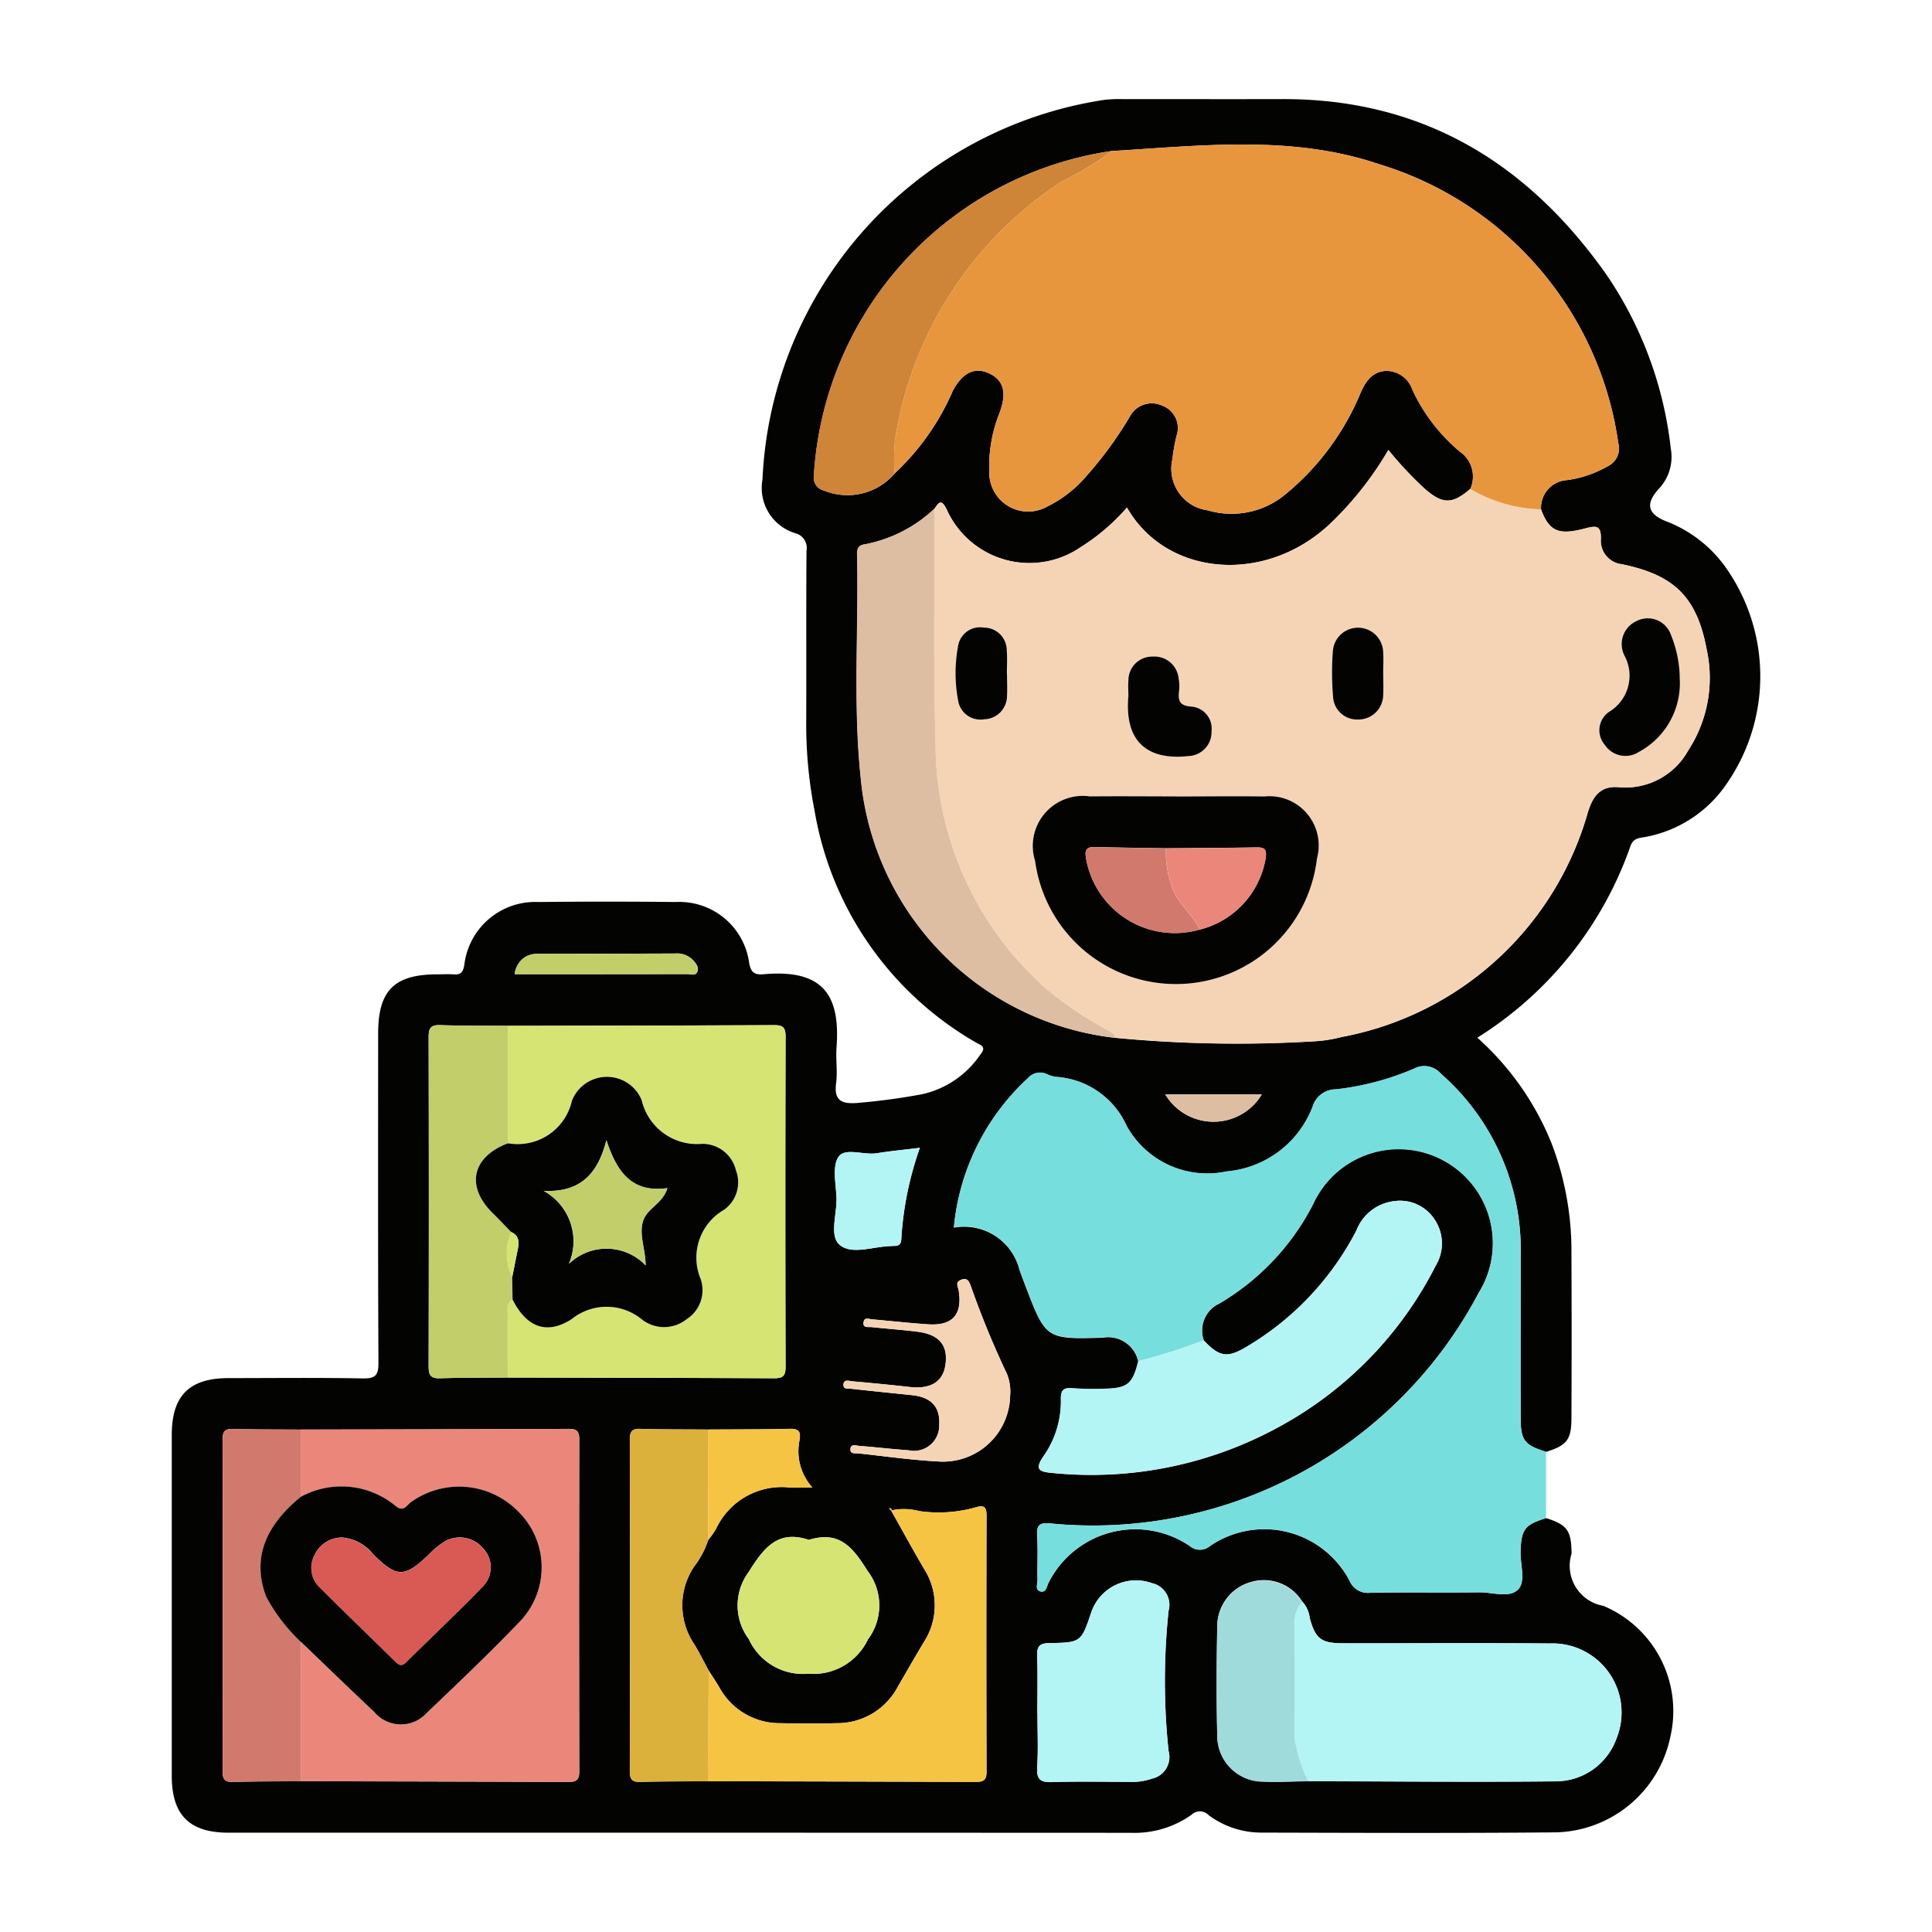 <svg xmlns="http://www.w3.org/2000/svg" xmlns:xlink="http://www.w3.org/1999/xlink" width="85" height="85" viewBox="0 0 85 85">
  <defs>
    <clipPath id="clip-path">
      <rect id="Rectángulo_313028" data-name="Rectángulo 313028" width="69.888" height="76.28" fill="none"/>
    </clipPath>
  </defs>
  <g id="Grupo_996282" data-name="Grupo 996282" transform="translate(-1335 -6589)">
    <rect id="Rectángulo_309092" data-name="Rectángulo 309092" width="85" height="85" transform="translate(1335 6589)" fill="none"/>
    <g id="Grupo_996354" data-name="Grupo 996354" transform="translate(1342.556 6593.36)">
      <g id="Grupo_996353" data-name="Grupo 996353" clip-path="url(#clip-path)">
        <path id="Trazado_660682" data-name="Trazado 660682" d="M60.467,62.431c.914.287,1.1.537,1.118,1.494a.441.441,0,0,1,0,.074,1.787,1.787,0,0,0,1.391,2.289,5.016,5.016,0,0,1,2.96,5.747,5.273,5.273,0,0,1-5.028,4.221c-4.328.041-8.657.021-12.985.011a3.887,3.887,0,0,1-2.3-.764.531.531,0,0,0-.759-.019,4.338,4.338,0,0,1-2.663.792q-19.851-.009-39.7-.005c-1.722,0-2.5-.777-2.5-2.5q0-7.5,0-15c0-1.727.772-2.5,2.5-2.5,1.965,0,3.931-.024,5.9.014.564.011.7-.141.693-.7-.024-4.826-.015-9.652-.013-14.478,0-1.893.713-2.6,2.61-2.6.224,0,.449-.014.671,0,.313.025.446-.036.51-.415a3.14,3.14,0,0,1,3.261-2.767q3.022-.033,6.045,0a3.1,3.1,0,0,1,3.229,2.7c.082.428.267.511.641.477,2.67-.238,3.365.984,3.2,3.224-.037.52.048,1.051-.018,1.565-.1.757.225.925.911.876a28.624,28.624,0,0,0,2.875-.386,4.2,4.2,0,0,0,2.561-1.747c.29-.356.005-.41-.191-.526a14.563,14.563,0,0,1-7.1-10.176,19.669,19.669,0,0,1-.371-4c.008-2.487-.007-4.975.012-7.462a.669.669,0,0,0-.487-.769,2.078,2.078,0,0,1-1.451-2.355A17.707,17.707,0,0,1,41.011.036,5.79,5.79,0,0,1,41.83,0c2.338,0,4.677.006,7.015,0,6.184-.024,10.829,2.814,14.3,7.758a16.9,16.9,0,0,1,2.806,7.611,2.045,2.045,0,0,1-.526,1.776c-.617.68-.484,1.123.366,1.446a5.709,5.709,0,0,1,2.556,1.984,8.3,8.3,0,0,1,.053,9.562,5.535,5.535,0,0,1-3.594,2.331c-.263.046-.506.047-.63.4a16.255,16.255,0,0,1-6.736,8.426,12.457,12.457,0,0,1,3.277,4.676,13.233,13.233,0,0,1,.864,4.813q.017,3.619,0,7.239c0,.959-.2,1.208-1.114,1.495-.94-.284-1.118-.5-1.12-1.478-.007-2.361,0-4.723,0-7.084a10.3,10.3,0,0,0-3.507-8.07.964.964,0,0,0-1.18-.226,12,12,0,0,1-3.441.912,1.066,1.066,0,0,0-1.021.752,4.456,4.456,0,0,1-3.783,2.86,4.053,4.053,0,0,1-4.4-2,3.665,3.665,0,0,0-3.126-2.16,1.317,1.317,0,0,1-.355-.106.714.714,0,0,0-.873.17,10.23,10.23,0,0,0-3.25,6.565,2.511,2.511,0,0,1,2.883,1.842c.081.234.171.465.259.7.9,2.353.9,2.373,3.406,2.3a1.356,1.356,0,0,1,1.564,1.042c-.249,1-.468,1.184-1.475,1.207a12.745,12.745,0,0,1-1.415-.022c-.387-.034-.522.073-.513.477a4.2,4.2,0,0,1-.769,2.522c-.417.6-.148.679.386.726A17.172,17.172,0,0,0,48.781,58.38a16.605,16.605,0,0,0,6.832-7.063,1.878,1.878,0,0,0-.068-2.045,1.808,1.808,0,0,0-1.74-.789,2.034,2.034,0,0,0-1.683,1.29,12.743,12.743,0,0,1-4.781,5.088c-.889.54-1.227.5-1.937-.247a1.312,1.312,0,0,1,.689-1.625A10.781,10.781,0,0,0,50.225,48.6,4.14,4.14,0,1,1,57.5,52.519,19.191,19.191,0,0,1,38.656,62.666c-.471-.044-.613.067-.582.541.041.644,0,1.292.016,1.938,0,.178-.122.456.135.515s.268-.241.358-.4a4.271,4.271,0,0,1,6.193-1.61.687.687,0,0,0,.9.01,4.234,4.234,0,0,1,6.144,1.531.872.872,0,0,0,.926.522c1.59-.025,3.182,0,4.773-.017.586-.008,1.334.267,1.716-.127.346-.357.09-1.091.106-1.658.027-.975.185-1.195,1.124-1.479M23.6,63.388a3.883,3.883,0,0,0,.34-.476,3.189,3.189,0,0,1,3.226-1.831c.283.012.566,0,1.016,0a2.381,2.381,0,0,1-.562-2.089c.068-.417-.08-.5-.457-.49-1.193.026-2.386.023-3.579.031-.992-.008-1.984,0-2.975-.031-.366-.01-.457.128-.457.474q.013,7.294,0,14.587c0,.346.091.483.457.474.992-.028,1.984-.023,2.975-.031q5.893.012,11.786.03c.339,0,.479-.074.477-.448q-.018-5.633,0-11.265c0-.38-.109-.481-.469-.367a6.048,6.048,0,0,1-2.508.163,2.573,2.573,0,0,0-1.24-.021c.056-.04.054-.077-.01-.1-.018-.006-.043.008-.065.013l.09.076c.483.857.955,1.719,1.451,2.569a2.971,2.971,0,0,1-.008,3.233c-.393.659-.776,1.323-1.159,1.988a3.006,3.006,0,0,1-2.686,1.575c-.817.023-1.636.02-2.454,0A3.017,3.017,0,0,1,24.1,69.889c-.149-.255-.316-.5-.475-.748-.212-.389-.407-.787-.638-1.164a3.047,3.047,0,0,1,0-3.421,3.908,3.908,0,0,0,.616-1.167M49.738,66.1a1.985,1.985,0,0,0-2.256-.859A2.016,2.016,0,0,0,46,67.176c-.031,1.614-.038,3.229,0,4.842a2.013,2.013,0,0,0,2,2c.668.03,1.339-.01,2.009-.019,3.624.008,7.249.047,10.872.007A2.842,2.842,0,0,0,63.572,72.1a3.039,3.039,0,0,0-2.943-4.156c-3.029-.027-6.058,0-9.087-.008-.975,0-1.222-.194-1.474-1.108a1.292,1.292,0,0,0-.329-.727M5.677,58.536c-.993-.008-1.986,0-2.978-.031-.358-.01-.464.112-.463.466q.014,7.3,0,14.6c0,.354.1.476.463.466.992-.027,1.986-.023,2.978-.031q5.891.012,11.782.031c.35,0,.47-.095.469-.458q-.016-7.309,0-14.618c0-.363-.119-.459-.469-.458q-5.891.027-11.782.031m9.1-2.289c3.9.008,7.808.012,11.713.032.376,0,.515-.087.514-.493q-.02-7.274,0-14.549c0-.406-.138-.5-.514-.493-3.9.019-7.809.023-11.713.031-.992-.008-1.985,0-2.976-.032-.4-.013-.5.13-.5.51q.017,7.259,0,14.517c0,.38.1.523.5.51.991-.033,1.984-.024,2.976-.032M31.805,16.469a10.834,10.834,0,0,0,2.552-3.621c.422-.807.969-1.076,1.592-.788.646.3.8.833.483,1.715a6.374,6.374,0,0,0-.463,2.619,1.71,1.71,0,0,0,2.539,1.537,5.356,5.356,0,0,0,1.749-1.365,16.758,16.758,0,0,0,1.886-2.583,1.093,1.093,0,0,1,1.413-.506,1.052,1.052,0,0,1,.653,1.336,7.859,7.859,0,0,0-.181,1.024,1.845,1.845,0,0,0,1.55,2.255,3.7,3.7,0,0,0,3.432-.715,11.441,11.441,0,0,0,3.32-4.513c.239-.512.54-.9,1.145-.907a1.22,1.22,0,0,1,1.115.846,7.916,7.916,0,0,0,2.074,2.7,1.337,1.337,0,0,1,.471,1.647c-.8.683-1.215.678-2,0a16.6,16.6,0,0,1-1.606-1.712,14.776,14.776,0,0,1-2.514,3.2c-2.868,2.756-7.257,2.371-8.986-.667a9.078,9.078,0,0,1-2.028,1.738,3.991,3.991,0,0,1-5.912-1.671c-.23-.451-.334-.3-.521-.024a6.115,6.115,0,0,1-3.068,1.574c-.3.036-.348.206-.342.463.074,3.279-.185,6.566.163,9.838A12.677,12.677,0,0,0,41.5,41.3a56.3,56.3,0,0,0,8.776.154,5.873,5.873,0,0,0,1.175-.185,13.908,13.908,0,0,0,10.858-9.908c.222-.7.554-1.157,1.355-1.085a3.158,3.158,0,0,0,3.054-1.615,5.845,5.845,0,0,0,.817-4.427c-.432-2.328-1.431-3.3-3.752-3.77a1.035,1.035,0,0,1-.907-1.1c.018-.611-.2-.6-.688-.472-1.186.316-1.588.118-1.944-.836a1.219,1.219,0,0,1,1.169-1.295,4.925,4.925,0,0,0,1.748-.6.868.868,0,0,0,.479-1.03A15.023,15.023,0,0,0,53.1,2.858c-3.823-1.294-7.809-.807-11.747-.574a15.354,15.354,0,0,0-13.1,14.284.58.58,0,0,0,.443.654,2.737,2.737,0,0,0,3.113-.753m6.279,54.55c0,.8.037,1.593-.013,2.385-.034.548.169.656.67.64,1.142-.036,2.286-.014,3.43-.01a2.638,2.638,0,0,0,.951-.142.973.973,0,0,0,.73-1.213,29.381,29.381,0,0,1,0-6.17.975.975,0,0,0-.726-1.216,2.079,2.079,0,0,0-2.666,1.255c-.452,1.339-.451,1.358-1.848,1.38-.429.007-.555.135-.541.554.028.844.009,1.69.008,2.535m-10.05-7.628c-1.369-.462-1.984.348-2.655,1.417a2.469,2.469,0,0,0,.009,2.945,2.622,2.622,0,0,0,2.619,1.524,2.661,2.661,0,0,0,2.626-1.514,2.492,2.492,0,0,0-.017-3.005c-.643-1.026-1.231-1.791-2.583-1.368m8.855-6.369a2.109,2.109,0,0,0-.149-.95,39.753,39.753,0,0,1-1.585-3.845c-.072-.19-.139-.385-.416-.283-.295.108-.144.3-.115.489.166,1.059-.28,1.549-1.363,1.475-.818-.057-1.634-.147-2.451-.22-.137-.012-.328-.1-.369.108-.057.293.2.218.347.234.667.071,1.337.117,2,.2.985.122,1.378.6,1.249,1.471-.109.739-.655,1.068-1.563.965-.839-.095-1.681-.176-2.522-.25-.148-.013-.4-.116-.4.165,0,.2.22.148.353.163.889.1,1.779.188,2.669.281q1.265.132,1.192,1.307a1.11,1.11,0,0,1-1.353,1.117c-.719-.051-1.435-.135-2.154-.191-.147-.011-.395-.12-.4.16,0,.206.217.154.349.168,1.186.127,2.371.3,3.56.358a2.953,2.953,0,0,0,3.116-2.92M32.916,46.138c-.672.083-1.285.141-1.893.238-.581.092-1.4-.254-1.686.156s-.113,1.193-.091,1.81c.026.709-.329,1.666.138,2.063.532.452,1.476.075,2.24.055.05,0,.1-.009.149-.007.208.009.314-.069.323-.3a14.55,14.55,0,0,1,.819-4.02M15.083,38.5c2.584,0,5.092,0,7.6-.005.152,0,.372.105.449-.125.061-.182-.061-.331-.176-.464a.979.979,0,0,0-.8-.315q-3.017.009-6.034.014c-.543,0-.878.252-1.036.894m32.875,5.291H43.711a2.477,2.477,0,0,0,4.247,0" transform="translate(0 0)" fill="#030302"/>
        <path id="Trazado_660683" data-name="Trazado 660683" d="M141.085,162.121c-.939.284-1.1.5-1.124,1.479-.016.567.241,1.3-.106,1.658-.381.393-1.129.119-1.716.127-1.591.022-3.182-.008-4.773.017a.873.873,0,0,1-.926-.523,4.234,4.234,0,0,0-6.143-1.531.687.687,0,0,1-.9-.01,4.272,4.272,0,0,0-6.194,1.61c-.09.161-.1.461-.358.4s-.131-.337-.135-.515c-.015-.646.025-1.295-.016-1.938-.031-.474.112-.585.582-.541a19.19,19.19,0,0,0,18.847-10.147,4.14,4.14,0,1,0-7.278-3.919,10.783,10.783,0,0,1-4.131,4.388,1.312,1.312,0,0,0-.689,1.625,25.993,25.993,0,0,1-2.886.916,1.356,1.356,0,0,0-1.564-1.043c-2.51.071-2.511.051-3.406-2.3-.088-.232-.178-.463-.259-.7a2.512,2.512,0,0,0-2.883-1.842,10.229,10.229,0,0,1,3.25-6.565.714.714,0,0,1,.873-.17,1.319,1.319,0,0,0,.355.106,3.665,3.665,0,0,1,3.126,2.16,4.053,4.053,0,0,0,4.4,2,4.455,4.455,0,0,0,3.783-2.859,1.066,1.066,0,0,1,1.021-.752,12.005,12.005,0,0,0,3.441-.912.963.963,0,0,1,1.18.226,10.3,10.3,0,0,1,3.507,8.07c0,2.362,0,4.723,0,7.084,0,.975.18,1.194,1.12,1.478q0,1.458,0,2.917" transform="translate(-80.618 -99.691)" fill="#76dfdd"/>
        <path id="Trazado_660684" data-name="Trazado 660684" d="M112.165,54.173c.187-.277.291-.427.521.024a3.991,3.991,0,0,0,5.912,1.671,9.069,9.069,0,0,0,2.028-1.737c1.728,3.038,6.117,3.423,8.986.667a14.783,14.783,0,0,0,2.514-3.2,16.563,16.563,0,0,0,1.606,1.712c.789.68,1.208.685,2,0a6.483,6.483,0,0,0,3.114.9c.356.954.758,1.152,1.944.836.488-.13.706-.139.688.472a1.035,1.035,0,0,0,.907,1.1c2.32.473,3.32,1.442,3.752,3.77a5.845,5.845,0,0,1-.817,4.427,3.158,3.158,0,0,1-3.054,1.616c-.8-.072-1.133.389-1.355,1.085a13.908,13.908,0,0,1-10.858,9.908,5.9,5.9,0,0,1-1.175.185,56.258,56.258,0,0,1-8.776-.154c-.016-.215-.2-.265-.346-.35a16.663,16.663,0,0,1-2.65-1.782,14.409,14.409,0,0,1-4.9-10.933c-.1-3.4-.035-6.815-.043-10.222M122.8,66.842c-1.269,0-2.537-.01-3.806,0a2.2,2.2,0,0,0-2.406,2.843,6.249,6.249,0,0,0,12.4-.112,2.167,2.167,0,0,0-2.312-2.728c-1.293-.023-2.587,0-3.88-.005m22.155-5.147a5.2,5.2,0,0,0-.387-1.954,1.078,1.078,0,0,0-1.521-.612,1.114,1.114,0,0,0-.531,1.513,1.855,1.855,0,0,1-.661,2.468.979.979,0,0,0-.211,1.453,1.09,1.09,0,0,0,1.507.321,3.435,3.435,0,0,0,1.8-3.189m-24.259.772c-.183,2.324,1.243,2.752,2.647,2.6a1.054,1.054,0,0,0,1.017-1.091.971.971,0,0,0-.9-1.087c-.486-.038-.577-.242-.532-.652a1.939,1.939,0,0,0-.017-.593,1.068,1.068,0,0,0-1.144-.956A1.043,1.043,0,0,0,120.7,61.72c-.025.271,0,.546,0,.747m-5.339-1.01h0c0-.348.024-.7-.005-1.043a1,1,0,0,0-1-1,.982.982,0,0,0-1.148.832,6.487,6.487,0,0,0,.005,2.369.992.992,0,0,0,1.153.831,1.027,1.027,0,0,0,1-1.02c.024-.321,0-.646,0-.969M131.9,61.4c0-.3.015-.6,0-.895a1.109,1.109,0,0,0-2.215-.063,12.584,12.584,0,0,0,.009,2.012,1.057,1.057,0,0,0,1.106,1,1.091,1.091,0,0,0,1.1-1.086c.022-.322,0-.646.005-.969" transform="translate(-78.604 -36.161)" fill="#f5d4b5"/>
        <path id="Trazado_660685" data-name="Trazado 660685" d="M134.709,22.731a6.482,6.482,0,0,1-3.114-.9,1.337,1.337,0,0,0-.471-1.647,7.912,7.912,0,0,1-2.073-2.7,1.221,1.221,0,0,0-1.115-.846c-.6,0-.906.395-1.145.907a11.438,11.438,0,0,1-3.32,4.513,3.7,3.7,0,0,1-3.432.715,1.845,1.845,0,0,1-1.55-2.255,7.86,7.86,0,0,1,.181-1.024,1.053,1.053,0,0,0-.653-1.336,1.093,1.093,0,0,0-1.413.506,16.755,16.755,0,0,1-1.885,2.583,5.358,5.358,0,0,1-1.749,1.365,1.71,1.71,0,0,1-2.539-1.537,6.374,6.374,0,0,1,.463-2.619c.318-.883.164-1.417-.482-1.715-.622-.287-1.17-.019-1.592.788a10.83,10.83,0,0,1-2.552,3.621,8.746,8.746,0,0,1,.018-1.485,16.584,16.584,0,0,1,7.357-11.371,12.611,12.611,0,0,0,2.172-1.328c3.938-.233,7.924-.721,11.747.574a15.022,15.022,0,0,1,10.544,12.267.868.868,0,0,1-.479,1.03,4.929,4.929,0,0,1-1.748.6,1.219,1.219,0,0,0-1.17,1.295" transform="translate(-74.464 -4.681)" fill="#e8963e"/>
        <path id="Trazado_660686" data-name="Trazado 660686" d="M49.393,136.24c3.9-.008,7.808-.012,11.713-.031.376,0,.515.087.514.493q-.02,7.275,0,14.549c0,.407-.138.5-.514.493-3.9-.019-7.808-.023-11.713-.031,0-.9-.007-1.808,0-2.713,0-.257-.081-.551.214-.726.609,1.208,1.491,1.581,2.6.868a2.447,2.447,0,0,1,3.1.018,1.582,1.582,0,0,0,1.953-.013,1.511,1.511,0,0,0,.619-1.781,2.431,2.431,0,0,1,1.036-3.038,1.485,1.485,0,0,0,.518-1.741,1.515,1.515,0,0,0-1.478-1.159,2.5,2.5,0,0,1-2.665-1.919,1.652,1.652,0,0,0-3.068.021,2.446,2.446,0,0,1-2.753,1.883l-.074-.006V136.24" transform="translate(-34.612 -95.466)" fill="#d6e474"/>
        <path id="Trazado_660687" data-name="Trazado 660687" d="M18.971,195.622q5.891-.012,11.782-.031c.35,0,.47.095.469.458q-.015,7.309,0,14.618c0,.363-.119.459-.469.458q-5.891-.027-11.782-.031l.005-6.129c1.075,1.029,2.143,2.066,3.227,3.085a1.529,1.529,0,0,0,2.318.029c1.387-1.316,2.773-2.638,4.095-4.018a3.444,3.444,0,0,0-.086-4.842,3.633,3.633,0,0,0-4.7-.412c-.187.126-.328.468-.675.186a3.733,3.733,0,0,0-4.186-.41q0-1.481,0-2.961" transform="translate(-13.294 -137.086)" fill="#ea877a"/>
        <path id="Trazado_660688" data-name="Trazado 660688" d="M165.48,221a1.29,1.29,0,0,1,.328.727c.253.913.5,1.106,1.475,1.107,3.029,0,6.058-.019,9.087.008A3.039,3.039,0,0,1,179.313,227a2.841,2.841,0,0,1-2.692,1.908c-3.624.04-7.248,0-10.872-.007a6.43,6.43,0,0,1-.611-1.965c.031-1.612.009-3.224.01-4.836a1.423,1.423,0,0,1,.333-1.1" transform="translate(-115.742 -154.893)" fill="#b3f4f5"/>
        <path id="Trazado_660689" data-name="Trazado 660689" d="M131.892,169.113a25.991,25.991,0,0,0,2.886-.916c.711.742,1.049.787,1.937.247a12.745,12.745,0,0,0,4.781-5.088,2.034,2.034,0,0,1,1.683-1.29,1.807,1.807,0,0,1,1.74.789,1.878,1.878,0,0,1,.068,2.044,16.6,16.6,0,0,1-6.832,7.063,17.174,17.174,0,0,1-10.048,2.059c-.534-.046-.8-.13-.386-.726a4.2,4.2,0,0,0,.769-2.522c-.008-.4.127-.511.514-.477a12.822,12.822,0,0,0,1.415.022c1.006-.023,1.225-.209,1.475-1.207" transform="translate(-89.374 -113.584)" fill="#b3f4f5"/>
        <path id="Trazado_660690" data-name="Trazado 660690" d="M104.151,60.217c.008,3.408-.06,6.818.043,10.222a14.408,14.408,0,0,0,4.9,10.933,16.622,16.622,0,0,0,2.65,1.782c.147.085.331.136.346.351A12.677,12.677,0,0,1,100.9,72.092c-.348-3.272-.089-6.559-.163-9.838-.006-.257.047-.427.342-.463a6.117,6.117,0,0,0,3.068-1.574" transform="translate(-70.59 -42.205)" fill="#ddbea3"/>
        <path id="Trazado_660691" data-name="Trazado 660691" d="M86.9,207.174a2.569,2.569,0,0,1,1.24.02,6.047,6.047,0,0,0,2.508-.163c.36-.114.47-.013.469.367q-.016,5.633,0,11.265c0,.374-.138.45-.477.449q-5.893-.026-11.786-.03.018-2.434.036-4.868c.159.249.325.494.475.749a3.018,3.018,0,0,0,2.693,1.566c.817.02,1.636.022,2.453,0a3.007,3.007,0,0,0,2.686-1.576c.383-.665.766-1.329,1.159-1.988a2.971,2.971,0,0,0,.008-3.233c-.5-.849-.968-1.712-1.451-2.569Z" transform="translate(-55.269 -145.074)" fill="#f5c443"/>
        <path id="Trazado_660692" data-name="Trazado 660692" d="M41.494,148.271c-.295.176-.212.469-.214.726-.007.9,0,1.808,0,2.713-.992.008-1.985,0-2.976.032-.4.013-.5-.13-.5-.51q.016-7.259,0-14.517c0-.38.1-.523.5-.51.991.033,1.984.024,2.976.032V141.4c-1.577.6-1.853,1.894-.658,3.068.278.274.546.558.819.838a2.344,2.344,0,0,0,.039,1.976q.007.493.015.985" transform="translate(-26.499 -95.463)" fill="#c2ce69"/>
        <path id="Trazado_660693" data-name="Trazado 660693" d="M70.852,206.224q-.018,2.434-.036,4.868c-.992.008-1.984,0-2.975.031-.366.01-.457-.128-.457-.473q.013-7.294,0-14.587c0-.346.091-.484.457-.474.991.028,1.983.023,2.975.031l.016,4.853a3.908,3.908,0,0,1-.616,1.167,3.047,3.047,0,0,0,0,3.421c.231.377.426.776.638,1.164" transform="translate(-47.228 -137.084)" fill="#dbb03b"/>
        <path id="Trazado_660694" data-name="Trazado 660694" d="M10.914,195.621q0,1.481,0,2.961c-1.642,1.34-2.126,2.793-1.516,4.4a7.9,7.9,0,0,0,1.524,1.983q0,3.064-.005,6.129c-.993.008-1.986,0-2.978.031-.358.01-.464-.112-.463-.466q.014-7.3,0-14.6c0-.354.1-.476.463-.466.992.027,1.986.022,2.978.031" transform="translate(-5.237 -137.086)" fill="#d2796d"/>
        <path id="Trazado_660695" data-name="Trazado 660695" d="M107.541,7.636a12.632,12.632,0,0,1-2.172,1.328,16.584,16.584,0,0,0-7.357,11.371,8.749,8.749,0,0,0-.018,1.485,2.737,2.737,0,0,1-3.113.753.58.58,0,0,1-.443-.654,15.354,15.354,0,0,1,13.1-14.284" transform="translate(-66.19 -5.352)" fill="#cf8537"/>
        <path id="Trazado_660696" data-name="Trazado 660696" d="M127.284,223.713c0-.845.02-1.691-.008-2.535-.014-.419.112-.548.541-.554,1.4-.022,1.4-.041,1.848-1.38a2.078,2.078,0,0,1,2.666-1.255.975.975,0,0,1,.726,1.216,29.358,29.358,0,0,0,0,6.17.972.972,0,0,1-.73,1.213,2.639,2.639,0,0,1-.951.142c-1.143,0-2.287-.027-3.43.01-.5.016-.7-.093-.67-.641.049-.792.013-1.59.013-2.385" transform="translate(-89.2 -152.694)" fill="#b3f4f5"/>
        <path id="Trazado_660697" data-name="Trazado 660697" d="M86.369,211.615c1.351-.424,1.939.342,2.583,1.368a2.492,2.492,0,0,1,.017,3.005,2.662,2.662,0,0,1-2.626,1.514,2.622,2.622,0,0,1-2.619-1.524,2.469,2.469,0,0,1-.009-2.945c.671-1.069,1.286-1.879,2.655-1.417" transform="translate(-58.335 -148.224)" fill="#d6e474"/>
        <path id="Trazado_660698" data-name="Trazado 660698" d="M157.464,218.8a1.423,1.423,0,0,0-.333,1.1c0,1.612.021,3.224-.01,4.836a6.43,6.43,0,0,0,.611,1.965c-.67.009-1.341.049-2.009.019a2.013,2.013,0,0,1-2-2c-.04-1.613-.033-3.229,0-4.842a2.015,2.015,0,0,1,1.482-1.93,1.985,1.985,0,0,1,2.256.858" transform="translate(-107.726 -152.691)" fill="#a0dbdc"/>
        <path id="Trazado_660699" data-name="Trazado 660699" d="M106.148,178.669a2.953,2.953,0,0,1-3.116,2.92c-1.19-.063-2.374-.231-3.56-.358-.132-.014-.354.038-.349-.168.007-.279.254-.171.4-.16.718.055,1.435.14,2.154.191a1.109,1.109,0,0,0,1.353-1.117q.073-1.175-1.192-1.307c-.89-.093-1.78-.183-2.669-.281-.133-.015-.353.038-.352-.163,0-.281.249-.178.4-.165.841.074,1.683.156,2.522.25.908.1,1.453-.227,1.563-.965.129-.874-.264-1.349-1.249-1.471-.666-.082-1.336-.127-2-.2-.148-.016-.4.059-.347-.234.041-.21.232-.12.369-.108.817.073,1.633.163,2.451.219,1.083.075,1.529-.415,1.363-1.474-.029-.185-.18-.381.115-.489.277-.1.344.093.416.283A39.754,39.754,0,0,0,106,177.72a2.1,2.1,0,0,1,.149.95" transform="translate(-69.26 -121.648)" fill="#f5d4b5"/>
        <path id="Trazado_660700" data-name="Trazado 660700" d="M101.2,154.244a14.57,14.57,0,0,0-.819,4.02c-.009.227-.115.305-.323.3-.049,0-.1.005-.149.007-.765.02-1.709.4-2.24-.055-.468-.4-.113-1.355-.139-2.064-.022-.616-.2-1.386.091-1.81s1.105-.064,1.686-.156c.607-.1,1.221-.155,1.892-.238" transform="translate(-68.283 -108.107)" fill="#b3f4f5"/>
        <path id="Trazado_660701" data-name="Trazado 660701" d="M78.873,200.471q-.008-2.426-.016-4.853c1.193-.008,2.386,0,3.579-.031.378-.008.525.072.458.49a2.382,2.382,0,0,0,.562,2.089c-.45,0-.733.01-1.016,0A3.189,3.189,0,0,0,79.213,200a3.883,3.883,0,0,1-.34.476" transform="translate(-55.269 -137.083)" fill="#f5c443"/>
        <path id="Trazado_660702" data-name="Trazado 660702" d="M50.425,126.576a.982.982,0,0,1,1.036-.894q3.017,0,6.034-.014a.978.978,0,0,1,.8.315c.115.134.237.282.176.464-.077.23-.3.124-.449.125-2.508.007-5.015.005-7.6.005" transform="translate(-35.342 -88.078)" fill="#c2ce69"/>
        <path id="Trazado_660703" data-name="Trazado 660703" d="M150.38,146.392a2.477,2.477,0,0,1-4.247,0Z" transform="translate(-102.422 -102.603)" fill="#ddbea3"/>
        <path id="Trazado_660704" data-name="Trazado 660704" d="M105.591,207.365l-.09-.076c.022,0,.047-.019.065-.013.064.022.066.059.01.1l.015-.01" transform="translate(-73.944 -145.275)" fill="#f5c443"/>
        <path id="Trazado_660705" data-name="Trazado 660705" d="M133.067,102.557c1.293,0,2.587-.018,3.88,0a2.167,2.167,0,0,1,2.312,2.728,6.249,6.249,0,0,1-12.4.112,2.2,2.2,0,0,1,2.406-2.843c1.268-.013,2.537,0,3.806,0m1.037,5.858a3.907,3.907,0,0,0,2.89-3.122c.055-.359,0-.5-.383-.493-1.332.022-2.665.028-4,.039-1.038-.018-2.077-.028-3.115-.057-.445-.012-.458.192-.39.56a3.964,3.964,0,0,0,4.994,3.072" transform="translate(-88.874 -71.876)" fill="#030302"/>
        <path id="Trazado_660706" data-name="Trazado 660706" d="M213.528,79.054a3.434,3.434,0,0,1-1.8,3.189,1.09,1.09,0,0,1-1.507-.321.979.979,0,0,1,.211-1.453A1.855,1.855,0,0,0,211.09,78a1.113,1.113,0,0,1,.531-1.513,1.077,1.077,0,0,1,1.52.612,5.188,5.188,0,0,1,.386,1.953" transform="translate(-147.18 -53.521)" fill="#030302"/>
        <path id="Trazado_660707" data-name="Trazado 660707" d="M140.675,83.773c0-.2-.021-.476,0-.747a1.043,1.043,0,0,1,1.064-1.033,1.068,1.068,0,0,1,1.144.955,1.923,1.923,0,0,1,.017.593c-.045.41.046.614.532.651a.971.971,0,0,1,.9,1.087,1.054,1.054,0,0,1-1.017,1.091c-1.4.155-2.831-.273-2.647-2.6" transform="translate(-98.585 -57.466)" fill="#030302"/>
        <path id="Trazado_660708" data-name="Trazado 660708" d="M117.552,79.775c0,.323.02.648,0,.969a1.027,1.027,0,0,1-1,1.02.992.992,0,0,1-1.153-.831,6.474,6.474,0,0,1-.005-2.369.981.981,0,0,1,1.147-.832,1,1,0,0,1,1,1c.029.345.005.7.005,1.043h0" transform="translate(-80.802 -54.479)" fill="#030302"/>
        <path id="Trazado_660709" data-name="Trazado 660709" d="M172.908,79.711c0,.323.017.648,0,.969a1.091,1.091,0,0,1-1.1,1.086,1.057,1.057,0,0,1-1.106-1,12.584,12.584,0,0,1-.009-2.012,1.109,1.109,0,0,1,2.215.063c.018.3,0,.6,0,.895" transform="translate(-119.609 -54.47)" fill="#030302"/>
        <path id="Trazado_660710" data-name="Trazado 660710" d="M46.354,153.6q-.008-.493-.015-.985c.082-.409.162-.819.246-1.228.063-.31.057-.593-.284-.749-.273-.279-.541-.564-.819-.838-1.194-1.174-.919-2.464.658-3.068l.074.006a2.446,2.446,0,0,0,2.753-1.883,1.652,1.652,0,0,1,3.068-.021,2.5,2.5,0,0,0,2.666,1.919,1.514,1.514,0,0,1,1.478,1.159,1.485,1.485,0,0,1-.518,1.741,2.43,2.43,0,0,0-1.036,3.037,1.512,1.512,0,0,1-.62,1.782,1.581,1.581,0,0,1-1.953.013,2.448,2.448,0,0,0-3.1-.019c-1.112.713-1.994.339-2.6-.868m5.854-1.5c-.019-.765-.3-1.336-.118-1.937.172-.573.864-.767,1.074-1.457-1.5.21-2.2-.624-2.682-2.11-.4,1.579-1.229,2.3-2.759,2.231a2.526,2.526,0,0,1,1.109,3.21,2.383,2.383,0,0,1,3.375.064" transform="translate(-31.359 -100.789)" fill="#030302"/>
        <path id="Trazado_660711" data-name="Trazado 660711" d="M14.83,210.92a7.888,7.888,0,0,1-1.524-1.983c-.61-1.606-.126-3.059,1.516-4.4a3.733,3.733,0,0,1,4.187.41c.346.281.487-.06.675-.186a3.633,3.633,0,0,1,4.7.412,3.444,3.444,0,0,1,.086,4.842c-1.323,1.38-2.708,2.7-4.095,4.018A1.529,1.529,0,0,1,18.057,214c-1.085-1.019-2.152-2.056-3.227-3.085m1.788-4.591a1.33,1.33,0,0,0-1.192.785,1.184,1.184,0,0,0,.263,1.438c1.089,1.09,2.2,2.155,3.3,3.239.179.177.3.2.482.013,1.112-1.1,2.253-2.176,3.344-3.3a1.2,1.2,0,0,0,.034-1.692,1.332,1.332,0,0,0-1.688-.311,3.613,3.613,0,0,0-.689.561c-1.081,1.042-1.408,1.049-2.461.006a1.959,1.959,0,0,0-1.391-.742" transform="translate(-9.148 -143.041)" fill="#030302"/>
        <path id="Trazado_660712" data-name="Trazado 660712" d="M49.485,166.645c.342.156.348.439.284.749q-.124.613-.246,1.227a2.344,2.344,0,0,1-.039-1.976" transform="translate(-34.544 -116.798)" fill="#d6e474"/>
        <path id="Trazado_660713" data-name="Trazado 660713" d="M139.438,113.647a3.964,3.964,0,0,1-4.994-3.072c-.068-.368-.055-.572.39-.56,1.038.029,2.077.039,3.115.057a4.418,4.418,0,0,0,.234,1.6c.223.8.923,1.266,1.256,1.977" transform="translate(-94.208 -77.108)" fill="#d2796d"/>
        <path id="Trazado_660714" data-name="Trazado 660714" d="M147.7,113.688c-.333-.711-1.033-1.175-1.256-1.977a4.417,4.417,0,0,1-.234-1.6c1.332-.012,2.665-.017,4-.039.38-.007.438.134.383.493a3.907,3.907,0,0,1-2.89,3.122" transform="translate(-102.466 -77.148)" fill="#ea877a"/>
        <path id="Trazado_660715" data-name="Trazado 660715" d="M59.2,158.628a2.383,2.383,0,0,0-3.375-.064,2.526,2.526,0,0,0-1.109-3.21c1.529.068,2.358-.652,2.759-2.231.479,1.486,1.185,2.319,2.682,2.11-.211.691-.9.885-1.074,1.457-.18.6.1,1.172.118,1.937" transform="translate(-38.347 -107.322)" fill="#c2ce69"/>
        <path id="Trazado_660716" data-name="Trazado 660716" d="M21.859,211.576a1.959,1.959,0,0,1,1.391.742c1.053,1.043,1.38,1.036,2.461-.006a3.612,3.612,0,0,1,.689-.561,1.332,1.332,0,0,1,1.688.311,1.2,1.2,0,0,1-.034,1.692c-1.091,1.122-2.232,2.2-3.344,3.3-.187.185-.3.164-.482-.013-1.095-1.085-2.209-2.149-3.3-3.239a1.184,1.184,0,0,1-.263-1.438,1.331,1.331,0,0,1,1.192-.785" transform="translate(-14.39 -148.289)" fill="#d95954"/>
      </g>
    </g>
  </g>
</svg>
